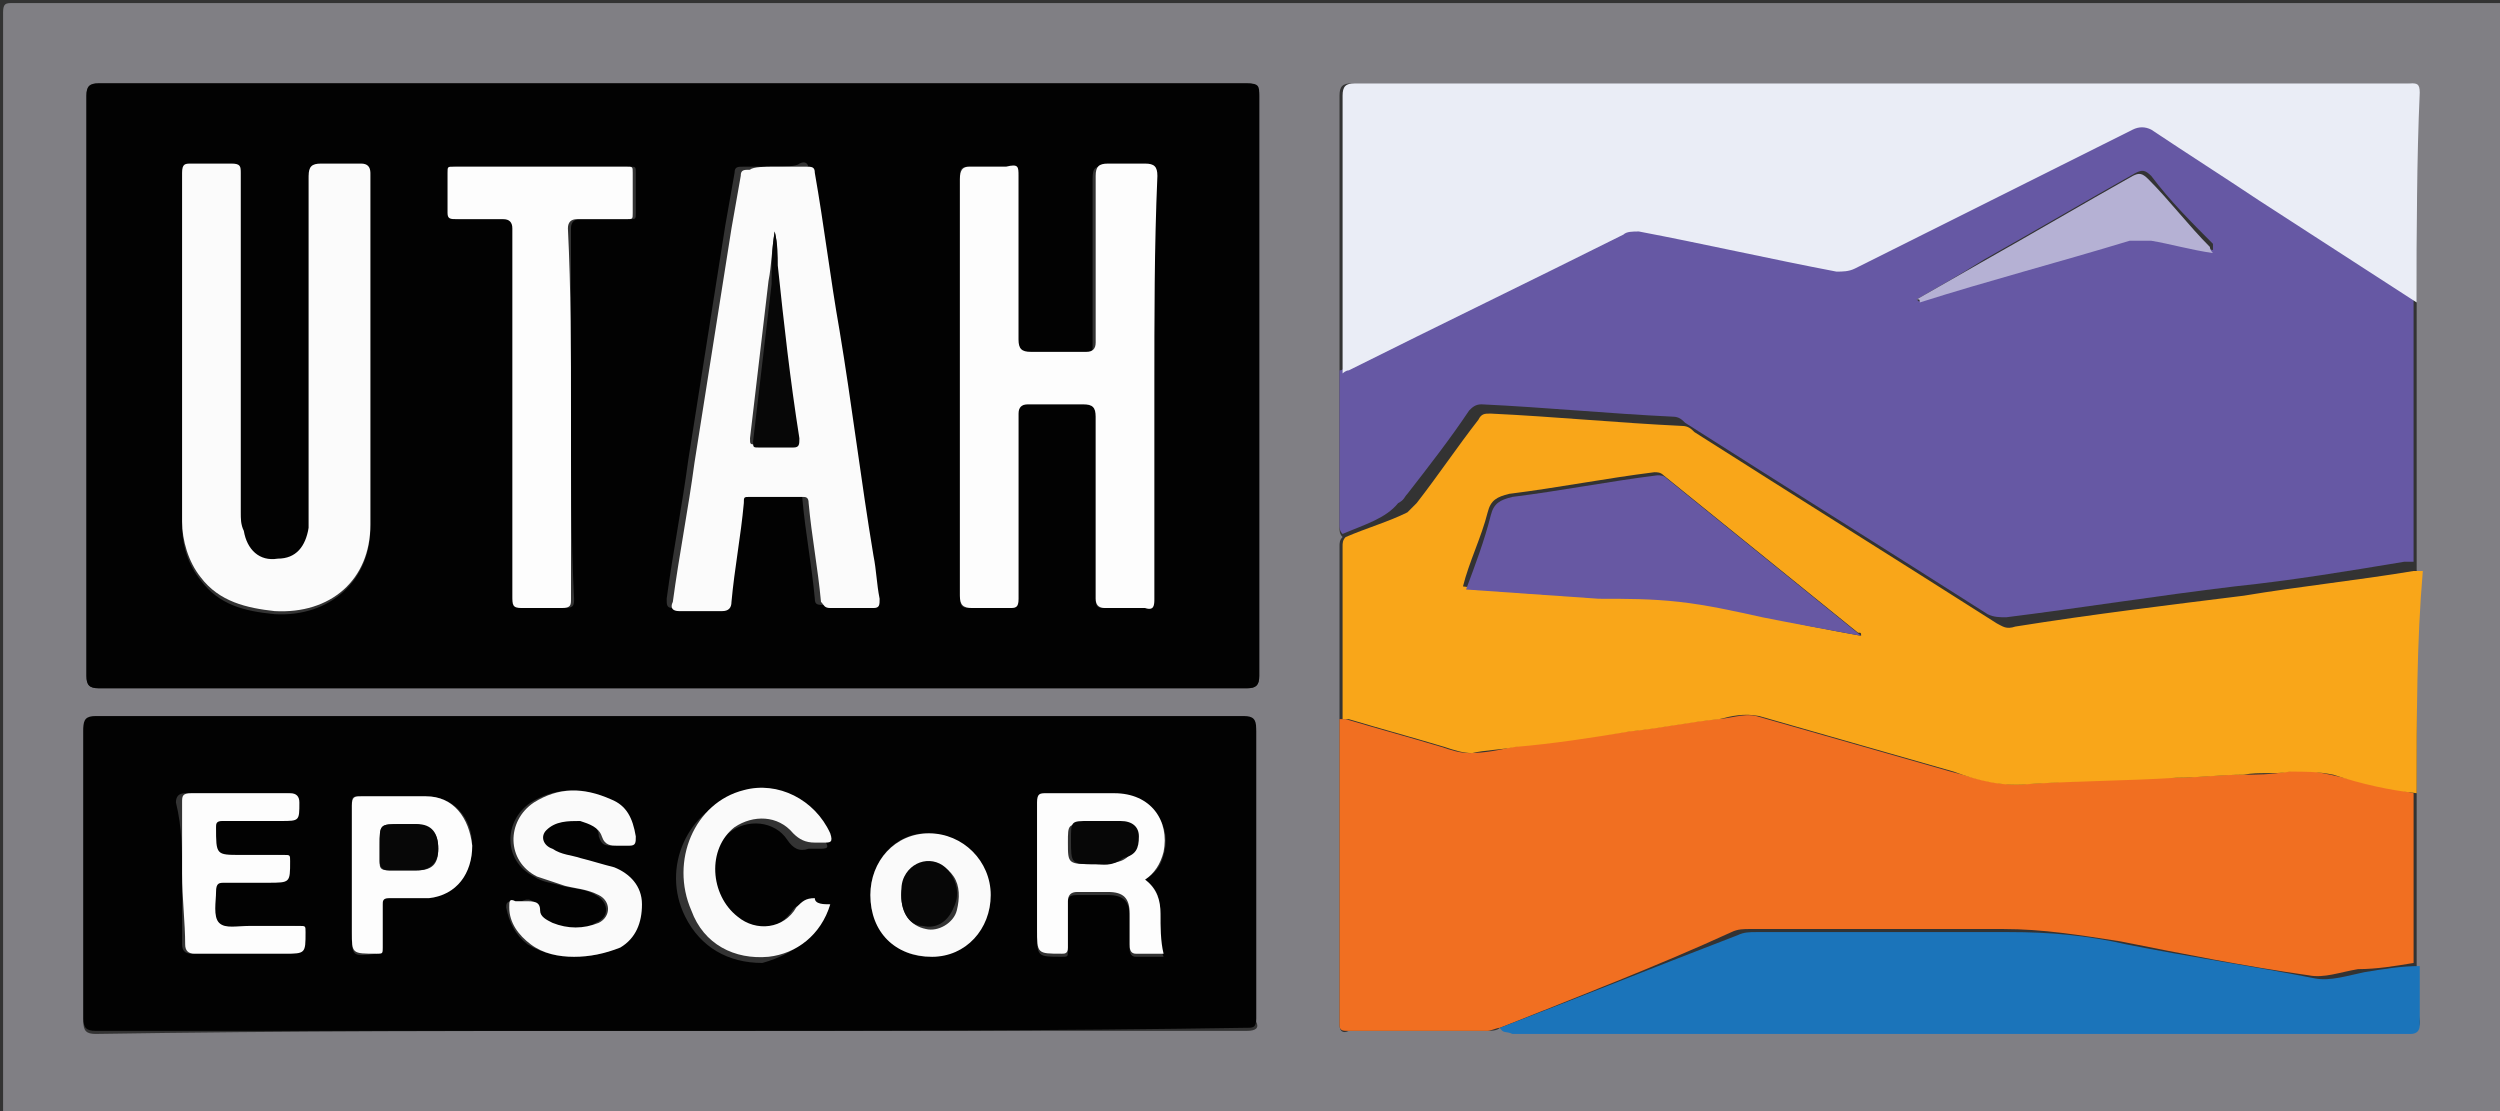 <?xml version="1.0" encoding="utf-8"?>
<!-- Generator: Adobe Illustrator 19.0.0, SVG Export Plug-In . SVG Version: 6.00 Build 0)  -->
<svg version="1.1" id="Layer_1" xmlns="http://www.w3.org/2000/svg" xmlns:xlink="http://www.w3.org/1999/xlink" x="0px" y="0px"
	 viewBox="0 0 81 36" style="enable-background:new 0 0 81 36;" xml:space="preserve">
<rect x="0" y="0" width="81" height="36" fill="#333333" stroke="none"/>
<style type="text/css">
	.st0{clip-path:url(#XMLID_124_);}
	.st1{clip-path:url(#XMLID_125_);}
	.st2{fill:#807F84;}
	.st3{fill:#BFBFC1;}
	.st4{fill:#FDFDFD;}
	.st5{fill:#020202;}
	.st6{fill:#6658A4;}
	.st7{fill:#F16F21;}
	.st8{fill:#F9A619;}
	.st9{fill:#EAEDF6;}
	.st10{fill:#1B74BA;}
	.st11{fill:#FBFBFB;}
	.st12{fill:#B5B1D4;}
	.st13{fill:#FAFAFA;}
	.st14{fill:#6758A3;}
	.st15{fill:#070707;}
</style>
<g id="XMLID_1_">
	<defs>
		<rect id="XMLID_4_" x="0" y="0" width="81" height="36"/>
	</defs>
	<clipPath id="XMLID_124_">
		<use xlink:href="#XMLID_4_"  style="overflow:visible;"/>
	</clipPath>
	<g id="XMLID_2_" class="st0">
		<defs>
			<rect id="XMLID_3_" x="0" y="0" width="81" height="36"/>
		</defs>
		<clipPath id="XMLID_125_">
			<use xlink:href="#XMLID_3_"  style="overflow:visible;"/>
		</clipPath>
		<g id="XMLID_5_" class="st1">
			<g id="XMLID_64_">
				<path id="XMLID_118_" class="st2" d="M0.1,36c0-11.9,0-23.8,0-35.6c0-0.3,0.1-0.3,0.3-0.3c26.9,0,53.8,0,80.6,0
					c0,0.1,0,0.3,0,0.4c0,11.7,0,23.4,0,35.1c0,0.1,0,0.3,0,0.4c-0.1,0-0.2,0-0.4,0C53.8,36,26.9,36,0.1,36z M78.3,31.2
					c0-1.8,0-3.7,0-5.5c0-2.4,0-4.9,0-7.3c0-2.8,0-5.7,0-8.5c0-2.3,0-4.6,0-6.9c0-0.3-0.2-0.3-0.3-0.3c-11.4,0-22.8,0-34.2,0
					c-0.3,0-0.4,0.1-0.4,0.4c0,3,0,6,0,9c0,1.7,0,3.4,0,5c0,0.1,0,0.2,0.1,0.3c-0.1,0.1-0.1,0.2-0.1,0.3c0,0.5,0,1.1,0,1.6
					c0,1.3,0,2.6,0,4c0,0,0,0.1,0,0.1c0,3.3,0,6.5,0,9.8c0,0.2,0.1,0.3,0.3,0.2c1.5,0,3,0,4.5,0c0.1,0,0.3,0,0.4-0.1
					c0.1,0.1,0.3,0.1,0.4,0.1c9.6,0,19.2,0,28.9,0c0.1,0,0.1,0,0.2,0c0.2,0,0.3-0.1,0.3-0.3C78.3,32.5,78.3,31.8,78.3,31.2z
					 M21.8,2.7c-6.2,0-12.4,0-18.6,0c-0.3,0-0.4,0.1-0.4,0.4c0,6.3,0,12.6,0,18.8c0,0.3,0.1,0.4,0.4,0.4c12.4,0,24.8,0,37.2,0
					c0.3,0,0.4-0.1,0.4-0.4c0-6.3,0-12.5,0-18.8c0-0.3-0.1-0.4-0.4-0.4C34.1,2.7,28,2.7,21.8,2.7z M21.7,33.4c6.2,0,12.4,0,18.7,0
					c0.3,0,0.4-0.1,0.3-0.3c0-3.1,0-6.3,0-9.4c0-0.3-0.1-0.4-0.4-0.4c-12.4,0-24.8,0-37.2,0c-0.3,0-0.4,0.1-0.4,0.4
					c0,3.1,0,6.3,0,9.4c0,0.3,0.1,0.4,0.4,0.4C9.3,33.4,15.5,33.4,21.7,33.4z"/>
				<path id="XMLID_117_" class="st3" d="M0.1,36c26.8,0,53.7,0,80.5,0c0.1,0,0.2,0,0.4,0c0,0,0,0.1,0,0.1c-26.9,0-53.8,0-80.6,0
					C0.3,36.1,0.1,36.1,0.1,36z"/>
				<path id="XMLID_116_" class="st4" d="M81,36.1C81,36,81,36,81,36.1c0-0.2,0-0.4,0-0.5c0-11.7,0-23.4,0-35.1c0-0.1,0-0.3,0-0.4
					c0,0,0.1,0,0.1,0c0,0.1,0,0.2,0,0.3c0,11.8,0,23.6,0,35.4C81.1,35.9,81.1,36,81,36.1z"/>
				<path id="XMLID_106_" class="st5" d="M21.8,2.7c6.2,0,12.4,0,18.6,0c0.4,0,0.4,0.1,0.4,0.4c0,6.3,0,12.5,0,18.8
					c0,0.3-0.1,0.4-0.4,0.4c-12.4,0-24.8,0-37.2,0c-0.3,0-0.4-0.1-0.4-0.4c0-6.3,0-12.6,0-18.8c0-0.3,0.1-0.4,0.4-0.4
					C9.4,2.7,15.6,2.7,21.8,2.7z M37.4,12.6c0-2.3,0-4.6,0-6.8c0-0.3-0.1-0.4-0.4-0.4c-0.4,0-0.8,0-1.2,0c-0.3,0-0.4,0-0.4,0.4
					c0,1.8,0,3.6,0,5.4c0,0.2,0,0.3-0.3,0.3c-0.6,0-1.2,0-1.8,0c-0.3,0-0.4,0-0.4-0.4c0-1.8,0-3.5,0-5.3c0-0.3,0-0.4-0.3-0.4
					c-0.4,0-0.8,0-1.2,0c-0.3,0-0.3,0.1-0.3,0.4c0,2.9,0,5.8,0,8.7c0,1.6,0,3.2,0,4.8c0,0.4,0.1,0.4,0.4,0.4c0.4,0,0.8,0,1.2,0
					c0.3,0,0.3-0.1,0.3-0.3c0-2,0-4,0-6c0-0.2,0.1-0.3,0.3-0.3c0.6,0,1.2,0,1.8,0c0.3,0,0.4,0.1,0.4,0.4c0,2,0,3.9,0,5.9
					c0,0.3,0.1,0.3,0.3,0.3c0.4,0,0.8,0,1.3,0c0.3,0,0.3-0.1,0.3-0.3C37.4,17.1,37.4,14.8,37.4,12.6z M12,11.4
					C12,11.4,12,11.4,12,11.4c0-1.9,0-3.8,0-5.7c0-0.2,0-0.3-0.3-0.3c-0.4,0-0.8,0-1.3,0c-0.3,0-0.4,0.1-0.4,0.4c0,3.6,0,7.3,0,10.9
					c0,0.2,0,0.4,0,0.5c-0.1,0.6-0.5,1-1,1c-0.6,0-1-0.3-1.1-0.9c-0.1-0.2-0.1-0.4-0.1-0.6c0-3.7,0-7.3,0-11c0-0.2,0-0.3-0.3-0.3
					c-0.4,0-0.9,0-1.3,0c-0.2,0-0.3,0-0.3,0.3c0,3.8,0,7.5,0,11.3c0,0.7,0.2,1.3,0.6,1.8c0.6,0.8,1.4,1,2.4,1.1
					c1.8,0.1,3.1-1.1,3.1-2.8C12,15.2,12,13.3,12,11.4z M25.1,5.4c-0.3,0-0.7,0-1,0c-0.2,0-0.3,0-0.3,0.2c-0.1,0.6-0.2,1.1-0.3,1.7
					c-0.4,2.5-0.8,5.1-1.2,7.6c-0.2,1.5-0.5,3-0.7,4.5c0,0.2,0,0.3,0.2,0.3c0.5,0,0.9,0,1.4,0c0.2,0,0.3-0.1,0.3-0.3
					c0.1-1.1,0.3-2.1,0.4-3.2c0-0.2,0.1-0.2,0.2-0.2c0.6,0,1.1,0,1.7,0c0.2,0,0.2,0.1,0.2,0.2c0.1,1.1,0.3,2.1,0.4,3.2
					c0,0.2,0.1,0.2,0.3,0.2c0.5,0,1,0,1.4,0c0.2,0,0.3-0.1,0.2-0.3c-0.1-0.5-0.1-0.9-0.2-1.4c-0.4-2.4-0.7-4.9-1.1-7.3
					c-0.3-1.7-0.5-3.4-0.8-5.1c0-0.2-0.1-0.3-0.3-0.2C25.8,5.4,25.4,5.4,25.1,5.4z M18.5,13.4c0-2,0-4,0-6c0-0.2,0.1-0.3,0.3-0.3
					c0.5,0,1,0,1.6,0c0.2,0,0.2,0,0.2-0.2c0-0.4,0-0.9,0-1.3c0-0.2,0-0.2-0.2-0.2c-1.9,0-3.7,0-5.6,0c-0.2,0-0.2,0.1-0.2,0.2
					c0,0.4,0,0.9,0,1.3c0,0.2,0.1,0.2,0.3,0.2c0.5,0,1,0,1.5,0c0.2,0,0.3,0,0.3,0.3c0,0.4,0,0.7,0,1.1c0,3.6,0,7.2,0,10.8
					c0,0.2,0,0.4,0.3,0.4c0.4,0,0.9,0,1.3,0c0.3,0,0.3-0.1,0.3-0.3C18.5,17.4,18.5,15.4,18.5,13.4z"/>
				<path id="XMLID_103_" class="st6" d="M43.5,17.3c-0.1-0.1-0.1-0.2-0.1-0.3c0-1.7,0-3.4,0-5c0.1,0,0.2-0.1,0.2-0.1
					c3-1.5,5.9-2.9,8.9-4.4c0.2-0.1,0.3-0.1,0.5-0.1c2.1,0.4,4.3,0.9,6.4,1.3c0.2,0,0.4,0,0.6-0.1c3-1.5,6-3,9-4.5
					c0.2-0.1,0.4-0.1,0.6,0c1.2,0.8,2.3,1.5,3.5,2.3c1.7,1.1,3.4,2.2,5.1,3.3c0,2.8,0,5.7,0,8.5c-0.1,0-0.2,0-0.3,0
					c-1.8,0.3-3.6,0.6-5.5,0.8c-2.5,0.3-5,0.7-7.4,1c-0.2,0-0.4,0-0.6-0.1c-3.3-2.1-6.5-4.1-9.8-6.2c-0.1-0.1-0.2-0.2-0.4-0.2
					c-2.1-0.1-4.1-0.3-6.2-0.4c-0.2,0-0.3,0.1-0.4,0.2c-0.6,0.9-1.3,1.8-2,2.7c-0.1,0.1-0.1,0.2-0.3,0.3
					C44.9,16.8,44.2,17,43.5,17.3z M62.1,9.7C62.1,9.7,62.1,9.7,62.1,9.7c0.1,0.1,0.1,0.1,0.1,0c2.3-0.7,4.6-1.3,6.8-2
					c0.2-0.1,0.4-0.1,0.7,0c0.7,0.1,1.3,0.3,2,0.4C71.7,8,71.7,8,71.7,7.9c-0.7-0.7-1.4-1.4-2-2.2c-0.2-0.2-0.3-0.2-0.5-0.1
					c-1.6,0.9-3.3,1.9-4.9,2.8C63.5,8.9,62.8,9.3,62.1,9.7z"/>
				<path id="XMLID_95_" class="st5" d="M21.7,33.4c-6.2,0-12.4,0-18.6,0c-0.3,0-0.4-0.1-0.4-0.4c0-3.1,0-6.3,0-9.4
					c0-0.3,0.1-0.4,0.4-0.4c12.4,0,24.8,0,37.2,0c0.3,0,0.4,0.1,0.4,0.4c0,3.1,0,6.3,0,9.4c0,0.3-0.1,0.3-0.3,0.3
					C34.2,33.4,28,33.4,21.7,33.4z M37.1,28.5c0.3-0.2,0.5-0.4,0.6-0.8c0.3-1-0.4-1.9-1.6-1.9c-0.7,0-1.5,0-2.2,0
					c-0.2,0-0.3,0-0.3,0.3c0,1.4,0,2.7,0,4.1c0,0.8,0,0.8,0.8,0.8c0.2,0,0.2,0,0.2-0.2c0-0.5,0-1,0-1.5c0-0.2,0-0.3,0.3-0.3
					c0.3,0,0.7,0,1,0c0.5,0,0.7,0.2,0.7,0.7c0,0.3,0,0.7,0,1c0,0.1,0,0.3,0.2,0.3c0.3,0,0.6,0,0.9,0c-0.2-0.5-0.1-0.9-0.1-1.3
					C37.6,29.1,37.5,28.8,37.1,28.5z M18.6,31c0.5,0,1-0.1,1.4-0.3c0.5-0.3,0.8-0.8,0.7-1.4c0-0.6-0.4-1-0.9-1.2
					c-0.4-0.1-0.7-0.2-1.1-0.3c-0.3-0.1-0.6-0.1-0.9-0.3c-0.3-0.1-0.3-0.4-0.2-0.6c0.3-0.4,0.7-0.4,1.1-0.3c0.3,0,0.7,0.1,0.7,0.5
					c0.1,0.3,0.2,0.3,0.5,0.3c0.1,0,0.2,0,0.4,0c0.2,0,0.3-0.1,0.2-0.3c-0.1-0.5-0.4-0.9-0.8-1.2c-0.8-0.4-1.7-0.4-2.5,0.1
					c-0.9,0.6-0.9,1.9,0.1,2.4c0.3,0.2,0.6,0.2,0.9,0.3c0.4,0.1,0.8,0.1,1.1,0.3c0.4,0.2,0.5,0.7,0,0.9c-0.5,0.3-1,0.3-1.5,0
					c-0.2-0.1-0.4-0.2-0.4-0.4c-0.1-0.4-0.3-0.4-0.5-0.3c-0.1,0-0.2,0-0.3,0c-0.2,0-0.2,0.1-0.2,0.2c0.1,0.5,0.3,0.9,0.7,1.2
					C17.6,30.9,18.1,31,18.6,31z M5.9,28.3c0,0.8,0,1.6,0,2.3c0,0.2,0.1,0.3,0.3,0.3c1,0,1.9,0,2.9,0c0.7,0,0.7,0,0.7-0.7
					C9.8,30,9.7,30,9.5,30c-0.5,0-1.1,0-1.6,0c-0.3,0-0.8,0.1-1-0.1c-0.2-0.2,0-0.6-0.1-1c0-0.2,0.1-0.3,0.3-0.3c0.5,0,0.9,0,1.4,0
					c0.7,0,0.7,0,0.7-0.7c0-0.2-0.1-0.2-0.2-0.2c-0.5,0-0.9,0-1.4,0c-0.8,0-0.8,0-0.8-0.9c0-0.2,0.1-0.2,0.2-0.2c0.6,0,1.3,0,1.9,0
					c0.6,0,0.6,0,0.6-0.6c0-0.2,0-0.3-0.3-0.3c-1.1,0-2.2,0-3.2,0c-0.2,0-0.3,0.1-0.3,0.3C5.9,26.8,5.9,27.6,5.9,28.3z M26.9,29.3
					c-0.2,0-0.4,0-0.7,0c-0.3,0-0.4,0-0.6,0.3c-0.5,0.6-1.3,0.8-1.9,0.3c-0.9-0.7-0.9-2.2-0.1-2.9c0.6-0.5,1.5-0.4,1.9,0.2
					c0.2,0.3,0.4,0.4,0.7,0.3c0.1,0,0.2,0,0.3,0c0.3,0,0.4,0,0.2-0.3c-0.5-1-1.6-1.6-2.8-1.4c-1.6,0.4-2.5,2.3-1.7,3.9
					c0.5,1,1.4,1.5,2.5,1.5C25.8,30.9,26.6,30.2,26.9,29.3z M12.7,25.8C12.7,25.8,12.7,25.8,12.7,25.8c-0.3,0-0.7,0-1,0
					c-0.3,0-0.3,0-0.3,0.3c0,1.4,0,2.7,0,4.1c0,0.8,0,0.8,0.8,0.7c0.2,0,0.2-0.1,0.2-0.2c0-0.5,0-0.9,0-1.4c0-0.2,0.1-0.2,0.2-0.2
					c0.4,0,0.8,0,1.3,0c0.8-0.1,1.4-0.8,1.4-1.7c0-0.9-0.6-1.6-1.5-1.6C13.4,25.8,13,25.8,12.7,25.8z M28.2,29c0,1.1,0.8,2,1.9,2
					c1.1,0,1.9-0.9,1.9-2c0-1.1-0.8-2-2-2C29,27,28.2,27.9,28.2,29z"/>
				<path id="XMLID_94_" class="st7" d="M48.6,33.3c-0.1,0-0.3,0.1-0.4,0.1c-1.5,0-3,0-4.5,0c-0.2,0-0.3,0-0.3-0.2
					c0-3.3,0-6.5,0-9.8c0,0,0-0.1,0-0.1c0.1,0,0.1,0,0.2,0c1,0.3,2.1,0.6,3.1,0.9c0.3,0.1,0.6,0.2,0.9,0.2c0.5,0,1-0.1,1.4-0.2
					c1.2-0.2,2.5-0.3,3.7-0.5c1-0.1,1.9-0.3,2.9-0.4c0.4,0,0.9-0.2,1.3-0.1c2.1,0.6,4.2,1.2,6.3,1.8c0.8,0.2,1.6,0.5,2.5,0.4
					c1.6-0.1,3.1-0.2,4.7-0.2c0.7,0,1.5-0.1,2.2-0.1c0.5,0,1,0,1.5-0.1c0.5-0.1,0.9,0,1.4,0.1c0.9,0.2,1.8,0.4,2.7,0.6
					c0,1.8,0,3.7,0,5.5c-0.6,0.1-1.2,0.2-1.8,0.2c-0.6,0.1-1.1,0.3-1.6,0.2c-2.1-0.3-4.1-0.7-6.1-1.1c-1.3-0.2-2.5-0.4-3.8-0.4
					c-2.7,0-5.4,0-8.2,0c-0.2,0-0.4,0-0.6,0.1C53.7,31.3,51.1,32.3,48.6,33.3z"/>
				<path id="XMLID_91_" class="st8" d="M78.3,25.7c-0.9-0.1-1.8-0.3-2.7-0.6C75.1,25,74.7,25,74.2,25c-0.5,0.1-1,0-1.5,0.1
					c-0.7,0-1.5,0.1-2.2,0.1c-1.6,0.1-3.1,0.1-4.7,0.2c-0.9,0.1-1.7-0.1-2.5-0.4c-2.1-0.6-4.2-1.2-6.3-1.8c-0.5-0.1-0.9,0-1.3,0.1
					c-1,0.1-1.9,0.3-2.9,0.4c-1.2,0.2-2.5,0.4-3.7,0.5c-0.5,0.1-1,0.1-1.4,0.2c-0.3,0-0.6-0.1-0.9-0.2c-1-0.3-2.1-0.6-3.1-0.9
					c-0.1,0-0.1,0-0.2,0c0-1.3,0-2.6,0-4c0-0.5,0-1.1,0-1.6c0-0.1,0-0.2,0.1-0.3c0.7-0.3,1.4-0.5,2-0.8c0.1-0.1,0.2-0.2,0.3-0.3
					c0.7-0.9,1.3-1.8,2-2.7c0.1-0.2,0.2-0.2,0.4-0.2c2.1,0.1,4.1,0.3,6.2,0.4c0.2,0,0.3,0.1,0.4,0.2c3.3,2.1,6.5,4.1,9.8,6.2
					c0.2,0.1,0.3,0.2,0.6,0.1c2.5-0.4,5-0.7,7.4-1c1.8-0.3,3.7-0.5,5.5-0.8c0.1,0,0.2,0,0.3,0C78.3,20.8,78.3,23.2,78.3,25.7z
					 M60.3,20.6C60.3,20.6,60.3,20.5,60.3,20.6c0-0.1,0-0.1-0.1-0.1c-2.1-1.7-4.2-3.4-6.3-5.1c-0.1-0.1-0.2-0.1-0.3-0.1
					c-1.6,0.2-3.1,0.5-4.7,0.7c-0.4,0.1-0.6,0.2-0.7,0.6c-0.2,0.8-0.6,1.6-0.8,2.4c1.5,0.2,2.9,0.3,4.3,0.3c0.9,0,1.7,0,2.6,0.1
					c0.9,0.1,1.8,0.4,2.7,0.5C58.1,20.2,59.2,20.4,60.3,20.6z"/>
				<path id="XMLID_90_" class="st9" d="M78.3,9.8c-1.7-1.1-3.4-2.2-5.1-3.3c-1.2-0.8-2.3-1.5-3.5-2.3c-0.2-0.1-0.4-0.1-0.6,0
					c-3,1.5-6,3-9,4.5c-0.2,0.1-0.4,0.1-0.6,0.1c-2.1-0.4-4.3-0.9-6.4-1.3c-0.2,0-0.4,0-0.5,0.1c-3,1.5-5.9,2.9-8.9,4.4
					c-0.1,0-0.2,0.1-0.2,0.1c0-3,0-6,0-9c0-0.3,0.1-0.4,0.4-0.4c11.4,0,22.8,0,34.2,0c0.2,0,0.3,0,0.3,0.3
					C78.3,5.2,78.3,7.5,78.3,9.8z"/>
				<path id="XMLID_89_" class="st10" d="M48.6,33.3c2.6-1,5.1-2,7.7-3c0.2-0.1,0.4-0.1,0.6-0.1c2.7,0,5.4,0,8.2,0
					c1.3,0,2.5,0.1,3.8,0.4c2,0.4,4.1,0.7,6.1,1.1c0.5,0.1,1.1-0.1,1.6-0.2c0.6-0.1,1.2-0.2,1.8-0.2c0,0.6,0,1.3,0,1.9
					c0,0.2-0.1,0.3-0.3,0.3c-0.1,0-0.1,0-0.2,0c-9.6,0-19.2,0-28.9,0C48.8,33.4,48.7,33.5,48.6,33.3z"/>
				<path id="XMLID_88_" class="st4" d="M37.4,12.6c0,2.3,0,4.5,0,6.8c0,0.2,0,0.4-0.3,0.3c-0.4,0-0.8,0-1.3,0
					c-0.2,0-0.3-0.1-0.3-0.3c0-2,0-3.9,0-5.9c0-0.3-0.1-0.4-0.4-0.4c-0.6,0-1.2,0-1.8,0c-0.2,0-0.3,0.1-0.3,0.3c0,2,0,4,0,6
					c0,0.3-0.1,0.3-0.3,0.3c-0.4,0-0.8,0-1.2,0c-0.3,0-0.4-0.1-0.4-0.4c0-1.6,0-3.2,0-4.8c0-2.9,0-5.8,0-8.7c0-0.3,0.1-0.4,0.3-0.4
					c0.4,0,0.8,0,1.2,0C33,5.3,33,5.4,33,5.7c0,1.8,0,3.5,0,5.3c0,0.3,0.1,0.4,0.4,0.4c0.6,0,1.2,0,1.8,0c0.2,0,0.3-0.1,0.3-0.3
					c0-1.8,0-3.6,0-5.4c0-0.3,0.1-0.4,0.4-0.4c0.4,0,0.8,0,1.2,0c0.3,0,0.4,0.1,0.4,0.4C37.4,8,37.4,10.3,37.4,12.6z"/>
				<path id="XMLID_87_" class="st11" d="M12,11.4c0,1.9,0,3.8,0,5.6c0,1.8-1.3,2.9-3.1,2.8c-0.9-0.1-1.8-0.3-2.4-1.1
					c-0.4-0.5-0.6-1.2-0.6-1.8c0-3.8,0-7.5,0-11.3c0-0.3,0.1-0.3,0.3-0.3c0.4,0,0.9,0,1.3,0c0.3,0,0.3,0.1,0.3,0.3c0,3.7,0,7.3,0,11
					c0,0.2,0,0.4,0.1,0.6C8,17.8,8.4,18.2,9,18.1c0.6,0,0.9-0.4,1-1c0-0.2,0-0.4,0-0.5c0-3.6,0-7.3,0-10.9c0-0.3,0.1-0.4,0.4-0.4
					c0.4,0,0.8,0,1.3,0c0.2,0,0.3,0.1,0.3,0.3C12,7.6,12,9.5,12,11.4C12,11.4,12,11.4,12,11.4z"/>
				<path id="XMLID_84_" class="st11" d="M25.1,5.4c0.3,0,0.6,0,1,0c0.2,0,0.3,0,0.3,0.2c0.3,1.7,0.5,3.4,0.8,5.1
					c0.4,2.4,0.7,4.9,1.1,7.3c0.1,0.5,0.1,0.9,0.2,1.4c0,0.2,0,0.3-0.2,0.3c-0.5,0-1,0-1.4,0c-0.2,0-0.2-0.1-0.3-0.2
					c-0.1-1.1-0.3-2.1-0.4-3.2c0-0.2-0.1-0.2-0.2-0.2c-0.6,0-1.1,0-1.7,0c-0.2,0-0.2,0-0.2,0.2c-0.1,1.1-0.3,2.1-0.4,3.2
					c0,0.2-0.1,0.3-0.3,0.3c-0.5,0-0.9,0-1.4,0c-0.2,0-0.3-0.1-0.2-0.3c0.2-1.5,0.5-3,0.7-4.5c0.4-2.5,0.8-5.1,1.2-7.6
					c0.1-0.6,0.2-1.1,0.3-1.7c0-0.2,0.1-0.2,0.3-0.2C24.4,5.4,24.8,5.4,25.1,5.4z M25.1,7.5C25,8.1,25,8.6,24.9,9.1
					c-0.2,1.7-0.4,3.4-0.6,5.1c0,0.2,0,0.2,0.2,0.2c0.4,0,0.8,0,1.1,0c0.2,0,0.2-0.1,0.2-0.3c-0.2-1.9-0.5-3.7-0.7-5.6
					C25.2,8.3,25.2,7.9,25.1,7.5z"/>
				<path id="XMLID_83_" class="st4" d="M18.5,13.4c0,2,0,4,0,6c0,0.2,0,0.3-0.3,0.3c-0.4,0-0.9,0-1.3,0c-0.3,0-0.3-0.1-0.3-0.4
					c0-3.6,0-7.2,0-10.8c0-0.4,0-0.7,0-1.1c0-0.2-0.1-0.3-0.3-0.3c-0.5,0-1,0-1.5,0c-0.2,0-0.3,0-0.3-0.2c0-0.4,0-0.9,0-1.3
					c0-0.2,0-0.2,0.2-0.2c1.9,0,3.7,0,5.6,0c0.2,0,0.2,0,0.2,0.2c0,0.4,0,0.9,0,1.3c0,0.2,0,0.2-0.2,0.2c-0.5,0-1,0-1.6,0
					c-0.2,0-0.3,0.1-0.3,0.3C18.5,9.4,18.5,11.4,18.5,13.4z"/>
				<path id="XMLID_82_" class="st12" d="M62.1,9.7c0.7-0.4,1.4-0.8,2.1-1.2c1.6-0.9,3.3-1.9,4.9-2.8c0.2-0.1,0.3-0.1,0.5,0.1
					c0.7,0.7,1.3,1.5,2,2.2c0,0,0,0.1,0.1,0.2c-0.7-0.1-1.4-0.3-2-0.4c-0.2,0-0.4,0-0.7,0c-2.3,0.7-4.6,1.3-6.8,2
					C62.2,9.7,62.2,9.7,62.1,9.7C62.1,9.7,62.1,9.7,62.1,9.7z"/>
				<path id="XMLID_79_" class="st4" d="M37.1,28.5c0.4,0.3,0.5,0.7,0.5,1.1c0,0.4,0,0.9,0.1,1.3c-0.3,0-0.6,0-0.9,0
					c-0.2,0-0.2-0.2-0.2-0.3c0-0.3,0-0.7,0-1c0-0.5-0.2-0.7-0.7-0.7c-0.3,0-0.7,0-1,0c-0.2,0-0.3,0.1-0.3,0.3c0,0.5,0,1,0,1.5
					c0,0.2-0.1,0.2-0.2,0.2c-0.8,0-0.8,0-0.8-0.8c0-1.4,0-2.7,0-4.1c0-0.3,0.1-0.3,0.3-0.3c0.7,0,1.5,0,2.2,0c1.2,0,1.8,0.9,1.6,1.9
					C37.6,28,37.4,28.3,37.1,28.5z M35.5,28c0.2,0,0.5,0,0.8-0.1c0.3-0.1,0.5-0.4,0.5-0.7c0-0.3-0.2-0.5-0.6-0.5c-0.3,0-0.6,0-1,0
					c-0.6,0-0.6,0-0.6,0.6C34.6,28,34.6,28,35.5,28z"/>
				<path id="XMLID_78_" class="st13" d="M18.6,31c-0.5,0-1-0.1-1.4-0.4c-0.4-0.3-0.7-0.7-0.7-1.2c0-0.2,0-0.3,0.2-0.2
					c0.1,0,0.2,0,0.3,0c0.3,0,0.5,0,0.5,0.3c0,0.2,0.2,0.3,0.4,0.4c0.5,0.2,1,0.2,1.5,0c0.4-0.2,0.4-0.7,0-0.9
					c-0.4-0.2-0.7-0.2-1.1-0.3c-0.3-0.1-0.6-0.2-0.9-0.3c-1-0.5-1-1.8-0.1-2.4c0.8-0.5,1.6-0.5,2.5-0.1c0.5,0.2,0.7,0.6,0.8,1.2
					c0,0.2,0,0.3-0.2,0.3c-0.1,0-0.2,0-0.4,0c-0.2,0-0.4,0-0.5-0.3c-0.1-0.3-0.4-0.4-0.7-0.5c-0.4,0-0.8,0-1.1,0.3
					c-0.2,0.2-0.1,0.5,0.2,0.6c0.3,0.2,0.6,0.2,0.9,0.3c0.4,0.1,0.7,0.2,1.1,0.3c0.5,0.2,0.9,0.6,0.9,1.2c0,0.6-0.2,1.1-0.7,1.4
					C19.6,30.9,19.1,31,18.6,31z"/>
				<path id="XMLID_77_" class="st4" d="M5.9,28.3c0-0.8,0-1.5,0-2.3c0-0.2,0-0.3,0.3-0.3c1.1,0,2.2,0,3.2,0c0.2,0,0.3,0.1,0.3,0.3
					c0,0.6,0,0.6-0.6,0.6c-0.6,0-1.3,0-1.9,0c-0.2,0-0.2,0.1-0.2,0.2c0,0.9,0,0.9,0.8,0.9c0.5,0,0.9,0,1.4,0c0.2,0,0.2,0,0.2,0.2
					c0,0.7,0,0.7-0.7,0.7c-0.5,0-0.9,0-1.4,0c-0.2,0-0.3,0-0.3,0.3c0,0.3-0.1,0.8,0.1,1c0.2,0.2,0.6,0.1,1,0.1c0.5,0,1.1,0,1.6,0
					c0.2,0,0.2,0,0.2,0.2c0,0.7,0,0.7-0.7,0.7c-1,0-1.9,0-2.9,0c-0.2,0-0.3-0.1-0.3-0.3C6,29.9,5.9,29.1,5.9,28.3z"/>
				<path id="XMLID_76_" class="st13" d="M26.9,29.3c-0.3,1-1.1,1.6-2,1.7c-1.1,0.1-2.1-0.4-2.5-1.5c-0.7-1.6,0.1-3.5,1.7-3.9
					c1.1-0.3,2.3,0.3,2.8,1.4c0.1,0.3,0,0.3-0.2,0.3c-0.1,0-0.2,0-0.3,0c-0.3,0-0.5-0.1-0.7-0.3c-0.5-0.6-1.3-0.6-1.9-0.2
					c-0.9,0.7-0.8,2.2,0.1,2.9c0.6,0.5,1.5,0.4,1.9-0.3c0.2-0.2,0.3-0.3,0.6-0.3C26.4,29.3,26.7,29.3,26.9,29.3z"/>
				<path id="XMLID_73_" class="st4" d="M12.7,25.8c0.4,0,0.7,0,1.1,0c0.9,0,1.4,0.7,1.5,1.6c0,0.9-0.5,1.6-1.4,1.7
					c-0.4,0-0.8,0-1.3,0c-0.2,0-0.2,0.1-0.2,0.2c0,0.5,0,0.9,0,1.4c0,0.2,0,0.2-0.2,0.2c-0.8,0-0.8,0-0.8-0.7c0-1.4,0-2.7,0-4.1
					c0-0.3,0.1-0.3,0.3-0.3C12,25.8,12.3,25.8,12.7,25.8C12.7,25.8,12.7,25.8,12.7,25.8z M12.3,27.4c0,0.2,0,0.3,0,0.5
					c0,0.2,0,0.3,0.3,0.3c0.3,0,0.6,0,0.9,0c0.5,0,0.7-0.2,0.7-0.7c0-0.5-0.2-0.7-0.7-0.8c-0.2,0-0.3,0-0.5,0
					C12.3,26.7,12.3,26.7,12.3,27.4z"/>
				<path id="XMLID_70_" class="st13" d="M28.2,29c0-1.1,0.8-2,1.9-2c1.1,0,2,0.9,2,2c0,1.1-0.8,2-1.9,2C29,31,28.2,30.2,28.2,29z
					 M29.2,29c0,0.6,0.3,1,0.8,1.1c0.4,0.1,0.9-0.2,1-0.6c0.1-0.4,0.1-0.8-0.1-1.1c-0.4-0.6-1.2-0.5-1.5,0.1
					C29.3,28.6,29.2,28.8,29.2,29z"/>
				<path id="XMLID_69_" class="st14" d="M60.3,20.6c-1.1-0.2-2.2-0.4-3.2-0.6c-0.9-0.2-1.8-0.4-2.7-0.5c-0.9-0.1-1.7-0.1-2.6-0.1
					c-1.4-0.1-2.9-0.2-4.3-0.3c0.3-0.8,0.6-1.6,0.8-2.4c0.1-0.4,0.3-0.5,0.7-0.6c1.6-0.2,3.1-0.5,4.7-0.7c0.1,0,0.2,0,0.3,0.1
					c2.1,1.7,4.2,3.4,6.3,5.1C60.2,20.5,60.2,20.5,60.3,20.6C60.3,20.5,60.3,20.6,60.3,20.6z"/>
				<path id="XMLID_68_" class="st15" d="M25.1,7.5c0.1,0.4,0.1,0.8,0.1,1.1c0.2,1.9,0.4,3.7,0.7,5.6c0,0.2,0,0.3-0.2,0.3
					c-0.4,0-0.8,0-1.1,0c-0.2,0-0.2,0-0.2-0.2c0.2-1.7,0.4-3.4,0.6-5.1C25,8.6,25,8.1,25.1,7.5z"/>
				<path id="XMLID_67_" class="st15" d="M35.5,28c-0.8,0-0.8,0-0.8-0.8c0-0.6,0-0.6,0.6-0.6c0.3,0,0.6,0,1,0c0.4,0,0.6,0.2,0.6,0.5
					c0,0.4-0.1,0.6-0.5,0.7C36,28.1,35.7,28,35.5,28z"/>
				<path id="XMLID_66_" class="st15" d="M12.3,27.4c0-0.7,0-0.7,0.7-0.7c0.2,0,0.3,0,0.5,0c0.5,0,0.7,0.3,0.7,0.8
					c0,0.5-0.3,0.7-0.7,0.7c-0.3,0-0.6,0-0.9,0c-0.2,0-0.3-0.1-0.3-0.3C12.3,27.7,12.3,27.6,12.3,27.4z"/>
				<path id="XMLID_65_" class="st15" d="M29.2,29c0-0.2,0-0.4,0.1-0.6c0.3-0.6,1.1-0.7,1.5-0.1c0.2,0.3,0.3,0.7,0.1,1.1
					c-0.2,0.5-0.6,0.7-1,0.6C29.5,30,29.2,29.6,29.2,29z"/>
			</g>
		</g>
	</g>
</g>
</svg>
